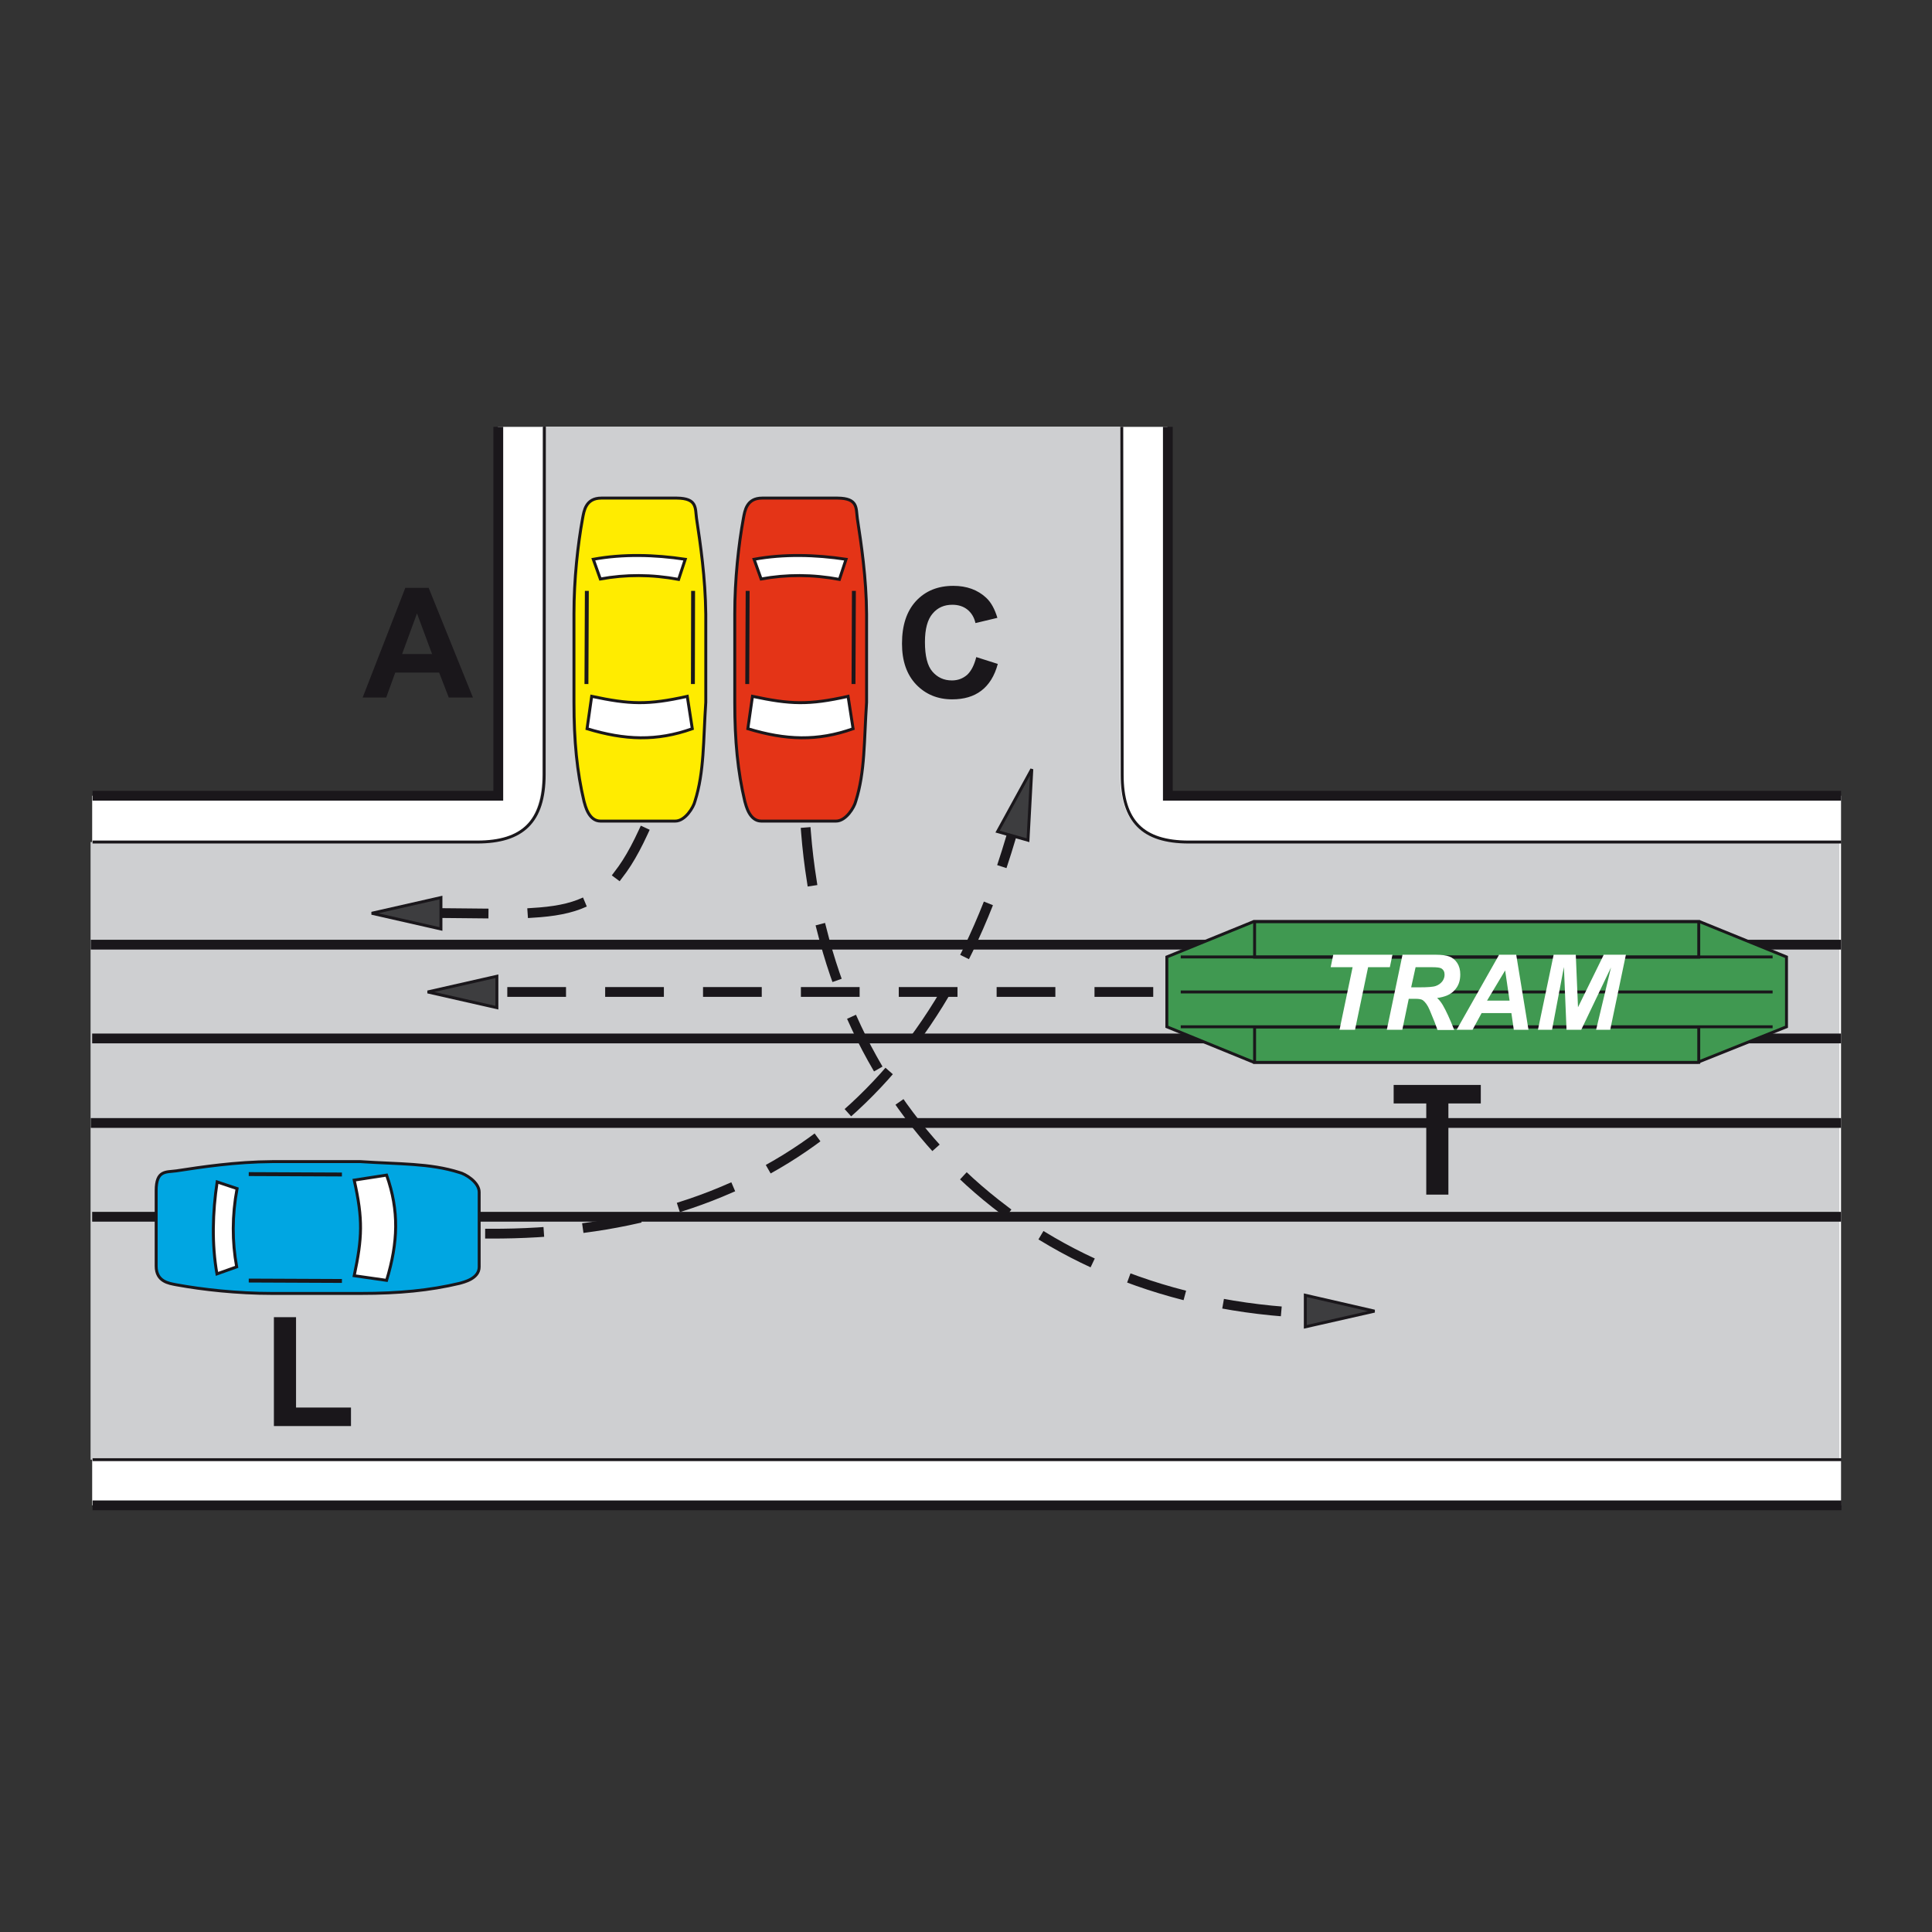 <?xml version="1.0" encoding="utf-8"?>
<!-- Generator: Adobe Illustrator 19.2.0, SVG Export Plug-In . SVG Version: 6.00 Build 0)  -->
<svg version="1.1" id="Livello_1" xmlns="http://www.w3.org/2000/svg" xmlns:xlink="http://www.w3.org/1999/xlink" x="0px" y="0px"
	 viewBox="0 0 960 960" style="enable-background:new 0 0 960 960;" xml:space="preserve">
<rect x="0" y="0" width="960" height="960" fill="#333333" stroke="none"/>
<style type="text/css">
	.st0{fill-rule:evenodd;clip-rule:evenodd;fill:#FFFFFF;}
	.st1{fill-rule:evenodd;clip-rule:evenodd;fill:#CECFD1;}
	.st2{fill-rule:evenodd;clip-rule:evenodd;fill:#FFEC00;stroke:#1A171B;stroke-width:1.459;stroke-miterlimit:2.613;}
	.st3{fill-rule:evenodd;clip-rule:evenodd;fill:#FFFFFF;stroke:#1A171B;stroke-width:1.459;stroke-miterlimit:2.613;}
	.st4{fill:none;stroke:#1A171B;stroke-width:1.945;stroke-miterlimit:2.613;}
	.st5{fill-rule:evenodd;clip-rule:evenodd;fill:#E43417;stroke:#1A171B;stroke-width:1.459;stroke-miterlimit:2.613;}
	.st6{fill:none;stroke:#1A171B;stroke-width:1.459;stroke-miterlimit:2.613;}
	.st7{fill:none;stroke:#1A171B;stroke-width:4.863;stroke-miterlimit:2.613;}
	
		.st8{fill:none;stroke:#1A171B;stroke-width:4.863;stroke-linecap:square;stroke-miterlimit:2.613;stroke-dasharray:24.315,24.315;}
	.st9{fill-rule:evenodd;clip-rule:evenodd;fill:#3D3D3F;stroke:#1A171B;stroke-width:1.459;stroke-miterlimit:2.613;}
	.st10{fill-rule:evenodd;clip-rule:evenodd;fill:#409951;stroke:#1A171B;stroke-width:1.459;stroke-miterlimit:2.613;}
	.st11{fill-rule:evenodd;clip-rule:evenodd;fill:#00A6E2;stroke:#1A171B;stroke-width:1.459;stroke-miterlimit:2.613;}
	.st12{fill-rule:evenodd;clip-rule:evenodd;fill:#1A171B;}
</style>
<g>
	<g>
		<polygon class="st0" points="247.4,212.1 580.1,212.1 580.1,395.4 914.8,395.4 914.8,748 45.8,748 45.8,395.4 247.4,395.4 
			247.4,212.1 		"/>
		<path class="st1" d="M269.5,212h287.1v173c0,22.9,10.1,33.4,33.1,33.4H914v306.9H45V418.4h191.1c22.7,0,33.2-10.2,33.3-33.4
			L269.5,212L269.5,212z"/>
		<path class="st2" d="M346.1,257.6c1.9,12.4,4.4,29.5,4.6,47.6c0,14.5,0,29.1,0,43.8c-1.3,19.1-0.7,34.4-5.4,49.2
			c-0.7,2.9-4.8,9.8-9.8,9.8h-37.1c-5.9,0-7.6-7.7-8.2-9.8c-3.5-14.7-5-30-5-49V305c0-17.2,1.9-34.4,4.3-47.5c0.7-3.6,1.5-10,9.3-10
			h37.5C346.5,247.6,345.4,252.4,346.1,257.6L346.1,257.6z"/>
		<path class="st3" d="M341.5,346l2.5,16.1c-17.7,6.3-33.5,5.7-52.3,0L294,346C312.8,350,321.9,350.4,341.5,346L341.5,346z"/>
		<path class="st3" d="M340.5,277.9l-3.3,10c-13.4-2.5-26.3-2.5-38.9-0.2l-3.5-9.8C309.6,275.2,325.3,275.6,340.5,277.9L340.5,277.9
			z"/>
		<line class="st4" x1="344.4" y1="293.6" x2="344.3" y2="339.9"/>
		<line class="st4" x1="291.6" y1="293.6" x2="291.4" y2="339.9"/>
		<path class="st5" d="M426,257.6c1.9,12.4,4.5,29.5,4.6,47.6c0,14.5,0,29.1,0,43.8c-1.3,19.1-0.7,34.4-5.4,49.2
			c-0.7,2.9-4.8,9.8-9.8,9.8h-37.1c-5.9,0-7.6-7.7-8.2-9.8c-3.5-14.7-5-30-5-49V305c0-17.2,1.9-34.4,4.3-47.5c0.7-3.6,1.5-10,9.3-10
			h37.5C426.4,247.6,425.3,252.4,426,257.6L426,257.6z"/>
		<path class="st3" d="M421.4,346l2.5,16.1c-17.7,6.3-33.5,5.7-52.3,0l2.3-16.1C392.7,350,401.8,350.4,421.4,346L421.4,346z"/>
		<path class="st3" d="M420.4,277.9l-3.3,10c-13.4-2.5-26.3-2.5-38.9-0.2l-3.5-9.8C389.5,275.2,405.2,275.6,420.4,277.9L420.4,277.9
			z"/>
		<line class="st4" x1="424.3" y1="293.6" x2="424.1" y2="339.9"/>
		<line class="st4" x1="371.5" y1="293.6" x2="371.3" y2="339.9"/>
		<path class="st6" d="M557.4,212.1l0.2,172.9c0,22.9,10.1,33.4,33.1,33.4h324.2 M915,725.3H46 M46,418.4h191.1
			c22.7,0,33.2-10.2,33.3-33.4l0.1-173"/>
		<path class="st7" d="M580.3,212.1v183.3h334.5 M915,748H46 M46,395.4h201.6V212.1"/>
		<line class="st7" x1="45.1" y1="469.4" x2="914.8" y2="469.4"/>
		<line class="st7" x1="45.1" y1="558" x2="914.8" y2="558"/>
		<line class="st7" x1="914.8" y1="516" x2="45.8" y2="516"/>
		<line class="st7" x1="914.8" y1="604.6" x2="45.8" y2="604.6"/>
		<path class="st8" d="M400.5,413.6C410.9,545.9,504,644.1,644.8,652.2"/>
		<line class="st8" x1="570.6" y1="492.9" x2="247.4" y2="492.9"/>
		<path class="st8" d="M319.6,413.5c-21.8,47.3-41.6,39.9-111.3,40.2"/>
		<path class="st8" d="M243.5,613C371,613.5,467.2,551.4,506,403"/>
		<polygon class="st9" points="683,651.5 648.6,659.3 648.6,643.6 683,651.5 		"/>
		<polygon class="st9" points="184.7,453.8 219.1,461.6 219.1,446 184.7,453.8 		"/>
		<polygon class="st9" points="212.5,492.9 246.9,500.7 246.9,485.1 212.5,492.9 		"/>
		<polygon class="st10" points="579.8,475.5 623,457.9 844.4,457.9 887.7,475.5 887.7,510.2 843.7,527.8 622.9,527.8 579.8,510.2 
			579.8,475.5 		"/>
		<polygon class="st10" points="623.4,510.3 844.1,510.3 844.1,527.9 623.4,527.9 623.4,510.3 		"/>
		<polygon class="st10" points="623.4,458 844.1,458 844.1,475.6 623.4,475.6 623.4,458 		"/>
		<line class="st6" x1="586.7" y1="475.5" x2="880.8" y2="475.5"/>
		<line class="st6" x1="586.7" y1="492.9" x2="880.8" y2="492.9"/>
		<line class="st6" x1="586.7" y1="510.2" x2="880.8" y2="510.2"/>
		<polygon class="st0" points="673.3,511.7 665.6,511.7 672.1,480.6 661.2,480.6 662.5,474.4 691.9,474.4 690.6,480.6 679.8,480.6 
			673.3,511.7 		"/>
		<path class="st0" d="M696.8,511.7h-7.7l7.8-37.3h16.6c2.8,0,5.1,0.3,6.7,0.9c1.6,0.6,2.9,1.7,3.9,3.2c1,1.6,1.5,3.4,1.5,5.7
			c0,3.2-0.9,5.8-2.9,7.9c-1.9,2.1-4.8,3.3-8.6,3.8c1,0.9,1.9,2,2.8,3.5c1.7,2.9,3.6,7.1,5.7,12.4h-8.3c-0.7-2.1-2-5.4-3.9-9.9
			c-1-2.4-2.2-4-3.4-4.9c-0.7-0.5-2-0.7-3.8-0.7H700L696.8,511.7L696.8,511.7z M701.2,490.6h4.1c4.1,0,6.9-0.2,8.2-0.7
			c1.4-0.5,2.4-1.3,3.2-2.3c0.8-1.1,1.1-2.2,1.1-3.3c0-1.4-0.5-2.4-1.6-3.1c-0.7-0.4-2.2-0.6-4.4-0.6h-8.4L701.2,490.6L701.2,490.6z
			"/>
		<path class="st0" d="M751,503.4h-14.8l-4.5,8.3h-7.9l21.1-37.3h8.5l6.1,37.3h-7.3L751,503.4L751,503.4z M750.1,497.2l-2.2-15
			l-9,15H750.1L750.1,497.2z"/>
		<polygon class="st0" points="785.7,511.7 778.4,511.7 777.1,480.5 771.2,511.7 764.2,511.7 772,474.4 783,474.4 784.1,500.5 
			796.9,474.4 807.9,474.4 800.1,511.7 793.1,511.7 800.5,480.7 785.7,511.7 		"/>
		<path class="st11" d="M87.6,581.8c12.4-1.9,29.5-4.5,47.7-4.6c14.5,0,29.1,0,43.8,0c19.1,1.3,34.4,0.7,49.2,5.4
			c2.9,0.7,9.8,4.8,9.8,9.8v37.1c0,5.9-7.7,7.6-9.8,8.2c-14.7,3.5-30,5-49,5h-44.2c-17.2,0-34.4-1.9-47.5-4.3
			c-3.6-0.7-10-1.5-10-9.3v-37.5C77.6,581.4,82.4,582.5,87.6,581.8L87.6,581.8z"/>
		<path class="st3" d="M176,586.4l16.1-2.5c6.3,17.7,5.7,33.5,0,52.3l-16.1-2.3C180,615,180.4,606,176,586.4L176,586.4z"/>
		<path class="st3" d="M107.9,587.3l9.9,3.3c-2.5,13.4-2.5,26.3-0.2,38.9l-9.8,3.5C105.2,618.3,105.6,602.5,107.9,587.3L107.9,587.3
			z"/>
		<line class="st4" x1="123.6" y1="583.4" x2="169.9" y2="583.6"/>
		<line class="st4" x1="123.6" y1="636.3" x2="169.9" y2="636.5"/>
		<path class="st12" d="M235,346.6h-12l-4.8-12.4h-21.8l-4.5,12.4h-11.7l21.2-54.5h11.6L235,346.6L235,346.6z M214.7,325l-7.5-20.2
			l-7.4,20.2H214.7L214.7,325z"/>
		<polygon class="st12" points="136.1,708.6 136.1,654.5 147.1,654.5 147.1,699.4 174.4,699.4 174.4,708.6 136.1,708.6 		"/>
		<polygon class="st12" points="708.7,593.6 708.7,548.3 692.5,548.3 692.5,539.1 735.8,539.1 735.8,548.3 719.7,548.3 719.7,593.6 
			708.7,593.6 		"/>
		<path class="st12" d="M485.1,326.5l10.7,3.4c-1.6,6-4.4,10.4-8.2,13.3c-3.8,2.9-8.6,4.3-14.5,4.3c-7.2,0-13.2-2.5-17.9-7.4
			c-4.7-5-7-11.7-7-20.3c0-9.1,2.3-16.1,7-21.2c4.7-5,10.8-7.5,18.5-7.5c6.7,0,12.1,2,16.3,5.9c2.5,2.3,4.3,5.7,5.6,10l-10.9,2.6
			c-0.6-2.8-2-5.1-4-6.7c-2-1.6-4.5-2.4-7.5-2.4c-4,0-7.3,1.4-9.8,4.4c-2.5,2.9-3.8,7.6-3.8,14.1c0,6.9,1.2,11.8,3.7,14.7
			c2.5,2.9,5.7,4.4,9.7,4.4c2.9,0,5.4-0.9,7.6-2.8C482.6,333.4,484.1,330.5,485.1,326.5L485.1,326.5z"/>
		<polygon class="st9" points="512.7,382.2 510.8,417.5 495.7,413.2 512.7,382.2 		"/>
	</g>
</g>
</svg>
